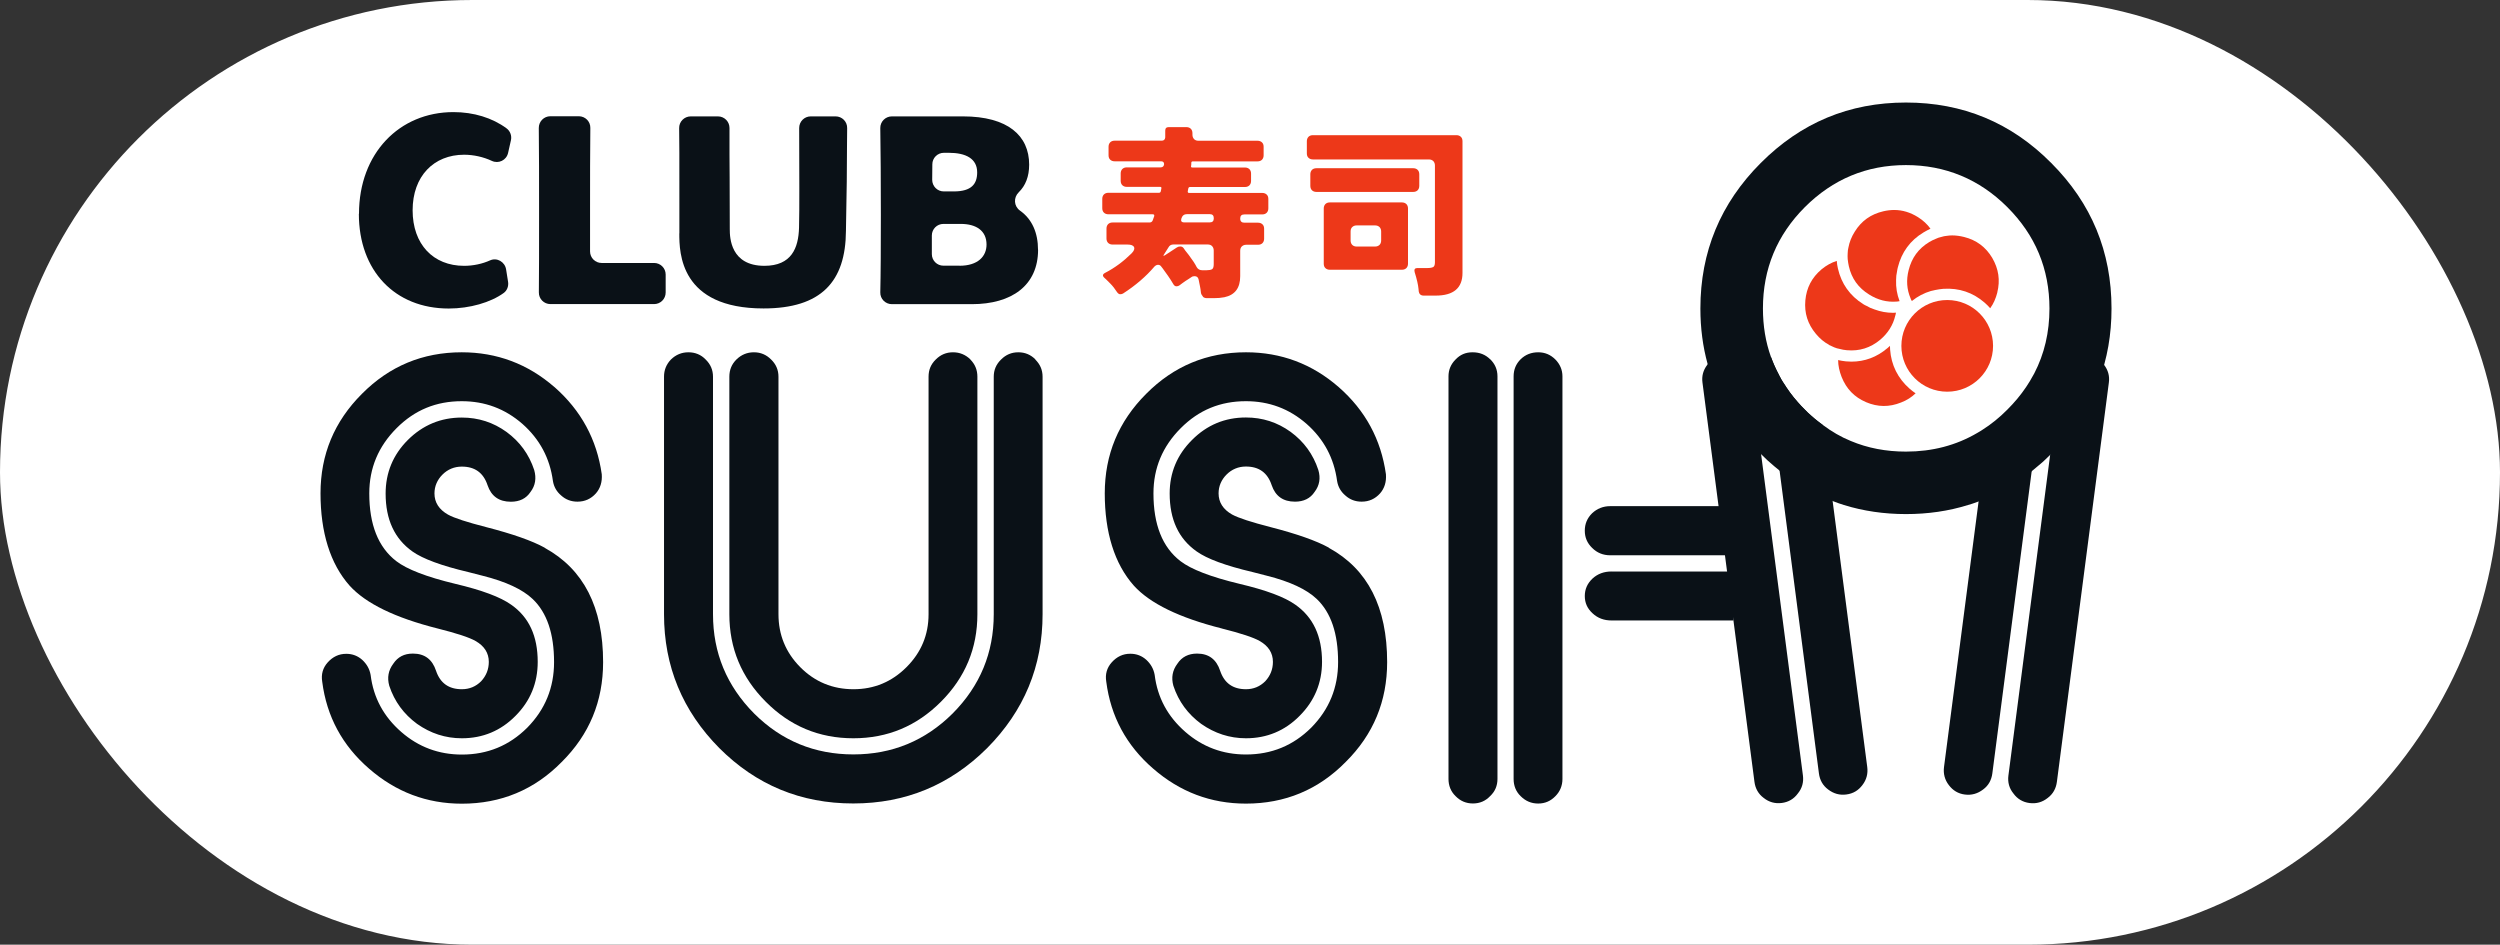 <?xml version="1.0" encoding="UTF-8"?>
<svg id="Layer_2" data-name="Layer 2" xmlns="http://www.w3.org/2000/svg" viewBox="0 0 350.14 132.31">
  <rect x="0" y="0" width="350.14" height="132.31" fill="#333333" stroke="none"/>
  <defs>
    <style>
      .cls-1 {
        fill: #fff;
      }

      .cls-2 {
        fill: #ed3819;
      }

      .cls-3 {
        fill: #0a1117;
      }
    </style>
  </defs>
  <g id="Logo">
    <rect class="cls-1" x="0" y="0" width="350.14" height="132.31" rx="66.16" ry="66.16"/>
    <g>
      <path class="cls-2" d="M168.47,41.5c-.15-.15-.24-.31-.27-.5-.03-.19-.05-.35-.06-.49-.02-.14-.04-.28-.08-.44s-.06-.3-.09-.44c-.03-.14-.06-.29-.09-.46-.07-.33-.26-.49-.57-.49-.17,0-.32,.04-.44,.13s-.25,.17-.39,.26c-.14,.09-.28,.18-.44,.28-.16,.1-.3,.21-.44,.31s-.27,.2-.4,.3-.27,.14-.43,.14-.28-.08-.39-.23c-.34-.57-.61-.98-.8-1.25-.19-.27-.34-.48-.46-.64-.12-.16-.21-.29-.28-.39-.07-.09-.15-.2-.25-.32s-.23-.18-.4-.18-.33,.08-.49,.23c-1.2,1.41-2.67,2.67-4.41,3.79-.12,.07-.25,.1-.4,.1s-.29-.09-.43-.28c-.31-.48-.63-.89-.95-1.21l-.59-.59c-.07-.07-.15-.14-.23-.21-.31-.27-.28-.51,.08-.7,1.36-.7,2.59-1.62,3.71-2.73,.34-.34,.46-.64,.35-.88-.11-.24-.42-.36-.92-.36h-2.09c-.26,0-.46-.08-.62-.23-.15-.15-.23-.36-.23-.62v-1.39c0-.26,.08-.46,.23-.62,.16-.15,.36-.23,.62-.23h5.18c.21,0,.35-.09,.44-.28l.21-.59c.05-.19-.02-.28-.21-.28h-6.21c-.26,0-.46-.08-.62-.23-.15-.15-.23-.36-.23-.62v-1.31c0-.26,.08-.46,.23-.62,.16-.15,.36-.23,.62-.23h7.09c.14,0,.22-.07,.26-.21l.08-.41c.03-.14-.03-.21-.18-.21h-4.67c-.26,0-.46-.08-.62-.23-.15-.15-.23-.36-.23-.62v-1.03c0-.26,.08-.46,.23-.62,.16-.15,.36-.23,.62-.23h4.74c.29,0,.46-.15,.49-.44,0-.27-.14-.41-.41-.41h-6.52c-.26,0-.46-.08-.62-.23-.16-.15-.23-.36-.23-.62v-1.19c0-.26,.08-.46,.23-.62,.15-.15,.36-.23,.62-.23h6.6c.29,0,.46-.15,.49-.46v-.95c0-.33,.16-.49,.49-.49h2.47c.26,0,.46,.08,.62,.23,.15,.15,.23,.36,.23,.62v.21c0,.26,.08,.46,.23,.62s.36,.23,.62,.23h8.27c.26,0,.46,.08,.62,.23,.16,.15,.23,.36,.23,.62v1.19c0,.26-.08,.46-.23,.62-.15,.15-.36,.23-.62,.23h-9.07c-.14,0-.21,.07-.21,.21v.21l-.03,.23c-.04,.14,.03,.21,.18,.21h7.37c.26,0,.46,.08,.62,.23,.15,.15,.23,.36,.23,.62v1.03c0,.26-.08,.46-.23,.62-.16,.15-.36,.23-.62,.23h-7.71c-.12,0-.2,.07-.23,.21l-.08,.41c0,.14,.06,.21,.18,.21h10.26c.26,0,.46,.08,.62,.23,.16,.15,.23,.36,.23,.62v1.31c0,.26-.08,.46-.23,.62-.15,.15-.36,.23-.62,.23h-2.5c-.4,0-.59,.19-.59,.58s.2,.58,.59,.58h1.91c.26,0,.46,.08,.62,.23,.16,.15,.23,.36,.23,.62v1.39c0,.26-.08,.46-.23,.62-.15,.15-.36,.23-.62,.23h-1.65c-.26,0-.46,.08-.62,.23-.16,.15-.23,.36-.23,.62v3.56c0,1.65-.74,2.63-2.22,2.94-.45,.09-.94,.13-1.49,.13h-.95c-.24,0-.44-.07-.59-.22Zm-.1-3.65h.62c.34,0,.6-.05,.76-.14,.16-.09,.24-.33,.24-.71v-1.91c0-.26-.08-.46-.23-.62s-.36-.23-.62-.23h-4.79c-.33,0-.56,.14-.7,.41l-.59,.93c-.19,.27-.15,.33,.13,.15l1.62-1.06c.14-.1,.3-.15,.49-.15s.34,.07,.45,.21c.11,.14,.19,.26,.25,.36,.02,.02,.18,.22,.49,.62,.53,.7,.9,1.27,1.11,1.7,.17,.29,.43,.44,.77,.44Zm-2.5-6.7h3.56c.38,0,.57-.19,.57-.58s-.19-.58-.57-.58h-3.17c-.4,0-.66,.19-.79,.58-.13,.39,0,.58,.4,.58Z"/>
      <path class="cls-2" d="M198.7,40.77c-.02-.09-.03-.19-.03-.31-.05-.57-.23-1.35-.54-2.35-.1-.38,.03-.57,.39-.57h1.42c.36,0,.62-.05,.79-.14,.16-.09,.24-.31,.24-.66v-13.56c0-.26-.08-.46-.23-.62-.16-.15-.36-.23-.62-.23h-16.24c-.26,0-.46-.08-.62-.23-.16-.15-.23-.36-.23-.62v-1.7c0-.26,.08-.46,.23-.62,.15-.15,.36-.23,.62-.23h20.1c.26,0,.46,.08,.62,.23,.16,.15,.23,.36,.23,.62v18.45c0,2.11-1.25,3.17-3.76,3.17h-1.68c-.41,0-.64-.22-.7-.64Zm-15.18-14.74v-1.62c0-.26,.08-.46,.23-.62,.15-.15,.36-.23,.62-.23h13.56c.26,0,.46,.08,.62,.23,.15,.15,.23,.36,.23,.62v1.62c0,.26-.08,.46-.23,.62-.16,.15-.36,.23-.62,.23h-13.56c-.26,0-.46-.08-.62-.23-.15-.15-.23-.36-.23-.62Zm1.88,10.9v-7.73c0-.26,.08-.46,.23-.62,.15-.15,.36-.23,.62-.23h10.1c.26,0,.46,.08,.62,.23,.15,.15,.23,.36,.23,.62v7.73c0,.26-.08,.46-.23,.62-.16,.15-.36,.23-.62,.23h-10.1c-.26,0-.46-.08-.62-.23-.16-.15-.23-.36-.23-.62Zm4.61-2.4h2.58c.26,0,.46-.08,.62-.23,.15-.15,.23-.36,.23-.62v-1.26c0-.26-.08-.46-.23-.62-.16-.15-.36-.23-.62-.23h-2.58c-.26,0-.46,.08-.62,.23-.16,.15-.23,.36-.23,.62v1.26c0,.26,.08,.46,.23,.62,.15,.15,.36,.23,.62,.23Z"/>
    </g>
    <path class="cls-3" d="M77.66,54.22c-3.74-3.26-8.08-4.88-12.99-4.88-5.46,0-10.12,1.93-13.98,5.82-3.87,3.87-5.8,8.5-5.8,13.94s1.35,9.86,4.08,12.93c2.26,2.49,6.36,4.49,12.31,5.99,2.66,.67,4.45,1.25,5.33,1.76,1.22,.69,1.85,1.68,1.85,2.92,0,1.05-.37,1.95-1.07,2.71-.75,.75-1.65,1.12-2.71,1.12-1.83,0-3.03-.86-3.61-2.58-.52-1.59-1.59-2.41-3.22-2.41h-.04c-1.2,0-2.1,.47-2.73,1.42-.69,.92-.88,1.95-.56,3.09,.73,2.21,2.04,3.97,3.89,5.33,1.89,1.33,3.97,2.02,6.27,2.02,2.94,0,5.46-1.05,7.52-3.14,2.08-2.08,3.11-4.62,3.11-7.56,0-3.61-1.22-6.27-3.72-8.01-1.5-1.07-4.1-2.04-7.82-2.92-4.04-.97-6.79-2.04-8.27-3.18-2.53-1.95-3.78-5.11-3.78-9.49,0-3.54,1.27-6.57,3.82-9.13s5.56-3.78,9.13-3.78c3.24,0,6.06,1.05,8.5,3.18,2.43,2.15,3.84,4.81,4.27,7.99,.13,.82,.52,1.5,1.16,2.04,.64,.58,1.4,.86,2.28,.86,1.03,0,1.89-.39,2.58-1.16,.62-.71,.9-1.61,.82-2.68-.69-4.88-2.9-8.93-6.61-12.2Zm-1.37,22.49c-1.76-.97-4.49-1.93-8.18-2.88-2.68-.69-4.49-1.27-5.37-1.76-1.25-.71-1.89-1.7-1.89-2.96,0-1.01,.39-1.91,1.12-2.64s1.65-1.12,2.71-1.12c1.83,0,3.03,.86,3.61,2.62,.52,1.52,1.59,2.3,3.26,2.3,1.22,0,2.15-.45,2.75-1.37,.69-.9,.84-1.93,.52-3.07-.73-2.21-2.02-3.97-3.87-5.33-1.87-1.35-3.95-2.02-6.27-2.02-2.94,0-5.46,1.05-7.56,3.14-2.08,2.08-3.11,4.6-3.11,7.5,0,3.65,1.25,6.34,3.76,8.12,1.46,1.03,4.08,2,7.82,2.88,.94,.24,1.61,.41,2.02,.52,3.26,.82,5.58,1.91,7,3.26,2,1.91,2.99,4.85,2.99,8.83,0,3.59-1.25,6.64-3.76,9.19-2.53,2.51-5.56,3.76-9.15,3.76-3.22,0-6.06-1.05-8.48-3.16-2.47-2.15-3.91-4.81-4.3-7.99-.15-.84-.54-1.52-1.16-2.1-.62-.56-1.37-.86-2.23-.86h-.04c-1.01,0-1.87,.41-2.58,1.2-.69,.77-.94,1.68-.77,2.71,.62,4.85,2.81,8.93,6.57,12.18,3.74,3.26,8.08,4.9,12.99,4.9,5.46,0,10.14-1.93,13.98-5.84,3.87-3.84,5.8-8.5,5.8-13.98,0-7.69-2.73-13.02-8.16-16Z"/>
    <path class="cls-3" d="M145.03,50.35c-.67-.67-1.46-1.01-2.41-1.01s-1.74,.34-2.41,1.01c-.69,.67-1.03,1.46-1.03,2.41v33.27c0,5.39-1.91,10.03-5.76,13.9-3.84,3.82-8.48,5.73-13.9,5.73s-10.07-1.91-13.9-5.73c-3.84-3.87-5.76-8.5-5.76-13.9V52.76c0-.94-.34-1.74-1.03-2.41-.64-.67-1.46-1.01-2.41-1.01s-1.76,.34-2.45,1.01c-.64,.67-.97,1.46-.97,2.41v33.27c0,7.28,2.58,13.53,7.75,18.75,5.18,5.18,11.43,7.75,18.75,7.75s13.55-2.58,18.75-7.75c5.18-5.22,7.77-11.47,7.77-18.75V52.76c0-.94-.34-1.74-1.03-2.41Zm-9.11,0c-.69-.67-1.5-1.01-2.45-1.01s-1.74,.34-2.41,1.01c-.69,.67-1.01,1.46-1.01,2.41v33.27c0,2.88-1.03,5.35-3.09,7.41-2.06,2.06-4.53,3.09-7.43,3.09s-5.41-1.03-7.45-3.09c-2.04-2.06-3.05-4.53-3.05-7.41V52.76c0-.94-.34-1.74-1.03-2.41-.67-.67-1.46-1.01-2.41-1.01s-1.76,.34-2.45,1.01c-.67,.67-.99,1.46-.99,2.41v33.27c0,4.77,1.7,8.85,5.11,12.26,3.37,3.39,7.45,5.11,12.26,5.11s8.87-1.72,12.26-5.11c3.41-3.41,5.11-7.5,5.11-12.26V52.76c0-.94-.32-1.74-.99-2.41Z"/>
    <path class="cls-3" d="M186.11,76.7c-1.76-.97-4.49-1.93-8.18-2.88-2.68-.69-4.47-1.27-5.37-1.76-1.25-.71-1.89-1.7-1.89-2.96,0-1.01,.39-1.91,1.12-2.64s1.65-1.12,2.71-1.12c1.83,0,3.03,.86,3.61,2.62,.52,1.52,1.59,2.3,3.26,2.3,1.22,0,2.15-.45,2.75-1.37,.69-.9,.86-1.93,.52-3.07-.73-2.21-2.02-3.97-3.87-5.33-1.87-1.35-3.95-2.02-6.27-2.02-2.94,0-5.46,1.05-7.54,3.14-2.1,2.08-3.14,4.6-3.14,7.5,0,3.65,1.25,6.34,3.78,8.12,1.44,1.03,4.06,2,7.8,2.88,.94,.24,1.61,.41,2.02,.52,3.26,.82,5.58,1.91,7,3.26,2,1.91,2.99,4.85,2.99,8.83,0,3.59-1.25,6.64-3.76,9.19-2.53,2.51-5.56,3.76-9.15,3.76-3.22,0-6.06-1.05-8.48-3.16-2.47-2.15-3.91-4.81-4.3-7.99-.15-.84-.54-1.52-1.16-2.1-.62-.56-1.37-.86-2.23-.86h-.04c-1.01,0-1.87,.41-2.58,1.2-.69,.77-.94,1.68-.77,2.71,.62,4.85,2.81,8.93,6.57,12.18,3.74,3.26,8.08,4.9,12.99,4.9,5.46,0,10.14-1.93,13.98-5.84,3.87-3.84,5.8-8.5,5.8-13.98,0-7.69-2.71-13.02-8.16-16Zm-15.01,11.32c2.66,.67,4.45,1.25,5.33,1.76,1.22,.69,1.85,1.68,1.85,2.92,0,1.05-.37,1.95-1.07,2.71-.75,.75-1.65,1.12-2.71,1.12-1.83,0-3.03-.86-3.61-2.58-.52-1.59-1.59-2.41-3.22-2.41h-.02c-1.2,0-2.13,.47-2.75,1.42-.69,.92-.88,1.95-.56,3.09,.73,2.21,2.04,3.97,3.89,5.33,1.89,1.33,3.99,2.02,6.27,2.02,2.94,0,5.46-1.05,7.52-3.14,2.08-2.08,3.14-4.62,3.14-7.56,0-3.61-1.25-6.27-3.74-8.01-1.5-1.07-4.1-2.04-7.82-2.92-4.04-.97-6.79-2.04-8.27-3.18-2.53-1.95-3.78-5.11-3.78-9.49,0-3.54,1.27-6.57,3.82-9.13s5.56-3.78,9.13-3.78c3.24,0,6.06,1.05,8.5,3.18,2.43,2.15,3.84,4.81,4.27,7.99,.13,.82,.52,1.5,1.16,2.04,.64,.58,1.4,.86,2.28,.86,1.03,0,1.89-.39,2.58-1.16,.62-.71,.9-1.61,.82-2.68-.69-4.88-2.88-8.93-6.61-12.2-3.74-3.26-8.08-4.88-12.99-4.88-5.46,0-10.12,1.93-13.98,5.82-3.87,3.87-5.8,8.5-5.8,13.94s1.35,9.86,4.08,12.93c2.26,2.49,6.36,4.49,12.31,5.99Zm15.01-11.32c-1.76-.97-4.49-1.93-8.18-2.88-2.68-.69-4.47-1.27-5.37-1.76-1.25-.71-1.89-1.7-1.89-2.96,0-1.01,.39-1.91,1.12-2.64s1.65-1.12,2.71-1.12c1.83,0,3.03,.86,3.61,2.62,.52,1.52,1.59,2.3,3.26,2.3,1.22,0,2.15-.45,2.75-1.37,.69-.9,.86-1.93,.52-3.07-.73-2.21-2.02-3.97-3.87-5.33-1.87-1.35-3.95-2.02-6.27-2.02-2.94,0-5.46,1.05-7.54,3.14-2.1,2.08-3.14,4.6-3.14,7.5,0,3.65,1.25,6.34,3.78,8.12,1.44,1.03,4.06,2,7.8,2.88,.94,.24,1.61,.41,2.02,.52,3.26,.82,5.58,1.91,7,3.26,2,1.91,2.99,4.85,2.99,8.83,0,3.59-1.25,6.64-3.76,9.19-2.53,2.51-5.56,3.76-9.15,3.76-3.22,0-6.06-1.05-8.48-3.16-2.47-2.15-3.91-4.81-4.3-7.99-.15-.84-.54-1.52-1.16-2.1-.62-.56-1.37-.86-2.23-.86h-.04c-1.01,0-1.87,.41-2.58,1.2-.69,.77-.94,1.68-.77,2.71,.62,4.85,2.81,8.93,6.57,12.18,3.74,3.26,8.08,4.9,12.99,4.9,5.46,0,10.14-1.93,13.98-5.84,3.87-3.84,5.8-8.5,5.8-13.98,0-7.69-2.71-13.02-8.16-16Zm0,0c-1.76-.97-4.49-1.93-8.18-2.88-2.68-.69-4.47-1.27-5.37-1.76-1.25-.71-1.89-1.7-1.89-2.96,0-1.01,.39-1.91,1.12-2.64s1.65-1.12,2.71-1.12c1.83,0,3.03,.86,3.61,2.62,.52,1.52,1.59,2.3,3.26,2.3,1.22,0,2.15-.45,2.75-1.37,.69-.9,.86-1.93,.52-3.07-.73-2.21-2.02-3.97-3.87-5.33-1.87-1.35-3.95-2.02-6.27-2.02-2.94,0-5.46,1.05-7.54,3.14-2.1,2.08-3.14,4.6-3.14,7.5,0,3.65,1.25,6.34,3.78,8.12,1.44,1.03,4.06,2,7.8,2.88,.94,.24,1.61,.41,2.02,.52,3.26,.82,5.58,1.91,7,3.26,2,1.91,2.99,4.85,2.99,8.83,0,3.59-1.25,6.64-3.76,9.19-2.53,2.51-5.56,3.76-9.15,3.76-3.22,0-6.06-1.05-8.48-3.16-2.47-2.15-3.91-4.81-4.3-7.99-.15-.84-.54-1.52-1.16-2.1-.62-.56-1.37-.86-2.23-.86h-.04c-1.01,0-1.87,.41-2.58,1.2-.69,.77-.94,1.68-.77,2.71,.62,4.85,2.81,8.93,6.57,12.18,3.74,3.26,8.08,4.9,12.99,4.9,5.46,0,10.14-1.93,13.98-5.84,3.87-3.84,5.8-8.5,5.8-13.98,0-7.69-2.71-13.02-8.16-16Z"/>
    <path class="cls-3" d="M208.69,50.31c-.64-.64-1.46-.97-2.45-.97s-1.74,.34-2.38,1.01c-.67,.67-.99,1.46-.99,2.36v56.38c0,.94,.32,1.76,.99,2.41,.67,.69,1.48,1.03,2.43,1.03s1.76-.34,2.41-1.03c.69-.64,1.03-1.46,1.03-2.41V52.71c0-.94-.34-1.74-1.03-2.41Z"/>
    <path class="cls-3" d="M217.84,50.35c-.67-.67-1.46-1.01-2.41-1.01s-1.78,.32-2.45,.97c-.67,.67-.99,1.46-.99,2.41v56.38c0,.94,.32,1.76,.99,2.41,.69,.69,1.5,1.03,2.45,1.03s1.74-.34,2.41-1.03c.64-.64,.99-1.46,.99-2.41V52.71c0-.9-.34-1.7-.99-2.36Z"/>
    <path class="cls-3" d="M225.7,80.05h17.08v6.85h-17.08c-1.03,0-1.93-.32-2.66-1.01-.73-.67-1.08-1.46-1.08-2.41s.35-1.76,1.08-2.45c.73-.67,1.62-.99,2.66-.99Z"/>
    <path class="cls-3" d="M241.73,70.9v6.87h-16.22c-.98,0-1.83-.34-2.52-1.03-.69-.67-1.03-1.46-1.03-2.41s.33-1.76,1.03-2.45c.69-.64,1.54-.99,2.52-.99h16.22Z"/>
    <g>
      <path class="cls-3" d="M287.29,22.83c-5.6-5.65-12.39-8.47-20.35-8.47s-14.7,2.82-20.34,8.47c-5.63,5.64-8.45,12.43-8.45,20.38,0,2.74,.34,5.34,1.02,7.8h0c.24,.91,.53,1.79,.87,2.65,.16,.4,.32,.79,.49,1.17,.83,1.86,1.87,3.64,3.13,5.32,.67,.92,1.41,1.81,2.24,2.68,.07,.08,.14,.15,.21,.23,.16,.17,.33,.34,.49,.5l.03,.03c.61,.62,1.25,1.2,1.9,1.74,.07,.06,.14,.12,.21,.17,.16,.14,.33,.28,.5,.41,.22,.19,.45,.36,.67,.53,.68,.51,1.37,.98,2.07,1.41,1.29,.82,2.64,1.5,4.03,2.07,.06,.03,.13,.05,.19,.07,.15,.06,.31,.13,.47,.18,.52,.21,1.05,.39,1.58,.56,2.72,.84,5.62,1.27,8.69,1.27s5.97-.42,8.69-1.27c.16-.04,.31-.09,.46-.14,.06-.02,.13-.04,.19-.06,2.36-.79,4.61-1.92,6.7-3.37,.16-.12,.33-.23,.49-.35,.07-.04,.13-.09,.2-.14,.63-.46,1.25-.95,1.86-1.49,.17-.13,.34-.28,.51-.43,.07-.06,.13-.12,.2-.18,.35-.32,.7-.66,1.05-1.01,2.43-2.43,4.34-5.07,5.72-7.93h0c.14-.31,.28-.61,.41-.91,.19-.44,.37-.89,.54-1.33,.01-.01,0-.02,0-.02,1.18-3.15,1.77-6.53,1.77-10.16,0-7.95-2.8-14.74-8.44-20.38Zm-2.38,29.47c-.2,.37-.4,.73-.62,1.09-.17,.28-.35,.56-.53,.83-.74,1.1-1.62,2.15-2.62,3.15-1.1,1.11-2.27,2.06-3.51,2.84-.07,.04-.13,.09-.2,.13-.16,.1-.33,.2-.49,.29-2.97,1.75-6.31,2.62-10,2.62-2.78,0-5.36-.49-7.73-1.49-1.38-.56-2.68-1.32-3.92-2.25h-.01c-.17-.12-.33-.24-.49-.37-.07-.05-.14-.1-.21-.16-.32-.25-.64-.52-.95-.8-.3-.26-.57-.51-.85-.81-.35-.35-.68-.68-.99-1.05-.77-.86-1.44-1.79-2.02-2.73h-.01c-.11-.18-.22-.35-.32-.53v-.02c-.11-.19-.22-.38-.31-.58-.42-.79-.79-1.61-1.09-2.45-.76-2.11-1.13-4.38-1.13-6.8,0-5.56,1.96-10.28,5.87-14.2,3.92-3.91,8.64-5.89,14.16-5.89s10.29,1.98,14.2,5.89c3.92,3.92,5.9,8.64,5.9,14.2,0,3.32-.71,6.36-2.13,9.09Z"/>
      <path class="cls-2" d="M268.3,55.08c-.57,.55-1.23,.98-2.04,1.29-1.66,.67-3.27,.65-4.9-.04-1.65-.71-2.76-1.86-3.43-3.53-.31-.8-.49-1.59-.49-2.37,.33,.08,.71,.14,1.08,.18,.25,.02,.53,.04,.78,.04,1.86,0,3.56-.63,5.03-1.88,.14-.12,.25-.22,.37-.33,0,.16,0,.33,.02,.51,.16,2.19,1.08,4.03,2.72,5.48,.27,.24,.55,.45,.84,.65Z"/>
      <path class="cls-2" d="M265.54,43.8c-.02,.16-.06,.29-.1,.43-.31,1.31-1.02,2.43-2.1,3.35-1.37,1.14-2.92,1.63-4.68,1.47-.35-.04-.69-.08-1-.18-.27-.04-.51-.12-.76-.22s-.49-.22-.72-.33v-.02c-.69-.37-1.31-.88-1.86-1.55-1.14-1.37-1.63-2.9-1.47-4.68,.16-1.76,.9-3.19,2.27-4.35,.67-.55,1.37-.94,2.13-1.18,.02,.35,.08,.71,.16,1.06,.49,2.15,1.68,3.82,3.54,4.99,.16,.1,.29,.18,.45,.24,.37,.22,.74,.39,1.14,.51,.84,.31,1.7,.47,2.59,.47,.14,0,.27,0,.41-.02Z"/>
      <path class="cls-2" d="M270.38,32.03c-.31,.16-.65,.31-.96,.51-1.88,1.12-3.09,2.78-3.62,4.92-.04,.18-.08,.33-.1,.51-.1,.43-.14,.84-.14,1.25-.04,1.02,.12,2,.49,2.96-.14,.04-.29,.04-.43,.06-1.35,.1-2.6-.22-3.82-.98-1.53-.94-2.47-2.25-2.86-3.98-.08-.33-.12-.67-.16-1-.02-.27-.02-.55,0-.82,0-.27,.04-.53,.1-.78,.14-.76,.43-1.51,.9-2.25,.94-1.51,2.25-2.43,4-2.84,.51-.12,1.02-.18,1.51-.18,1.16,0,2.25,.33,3.33,1,.72,.45,1.31,1,1.76,1.63Z"/>
      <path class="cls-2" d="M279.74,40.96c-.22,.84-.53,1.57-1,2.21-.24-.27-.49-.53-.78-.78-1.65-1.43-3.58-2.08-5.78-1.94-.18,.02-.33,.04-.51,.06h-.02c-.41,.06-.78,.14-1.18,.24h-.02c-.98,.29-1.88,.76-2.68,1.41-.08-.12-.14-.24-.18-.37-.53-1.25-.63-2.55-.27-3.96,.43-1.72,1.37-3.02,2.9-3.94,.31-.18,.61-.33,.92-.45,.25-.12,.49-.2,.74-.25,.25-.08,.51-.14,.78-.16,.25-.04,.51-.06,.76-.06,.53,0,1.1,.08,1.66,.22,1.72,.43,3.02,1.39,3.94,2.92,.9,1.55,1.14,3.13,.71,4.86Z"/>
      <circle class="cls-2" cx="272.72" cy="48.44" r="6.42"/>
    </g>
    <path class="cls-3" d="M243.89,50.43c-.72-.56-1.57-.77-2.55-.64s-1.68,.57-2.23,1.31c-.57,.75-.79,1.58-.67,2.47l7.28,55.92c.12,.94,.55,1.71,1.29,2.26,.75,.6,1.6,.83,2.54,.71s1.7-.57,2.25-1.33c.6-.73,.83-1.58,.71-2.52l-7.28-55.92c-.12-.94-.57-1.68-1.33-2.25Z"/>
    <path class="cls-3" d="M260.85,109.94c-.57,.77-1.31,1.21-2.25,1.33-.94,.13-1.79-.11-2.56-.7-.75-.56-1.17-1.32-1.29-2.26l-5.51-42.4-.5-3.84-.21-1.58-1.06-8.1c-.11-.89,.07-1.67,.57-2.38,.3,.84,.67,1.66,1.09,2.45,.09,.2,.2,.39,.31,.58v.02c.1,.18,.21,.35,.32,.53h.01c.58,.94,1.25,1.87,2.02,2.73,.31,.37,.64,.7,.99,1.05,.28,.3,.55,.55,.85,.81,.31,.28,.63,.55,.95,.8,.07,.06,.14,.11,.21,.16,.16,.13,.32,.25,.49,.37h.01l.72,5.57,.19,1.48,.47,3.61,4.85,37.26c.12,.93-.11,1.79-.67,2.51Z"/>
    <path class="cls-3" d="M289.91,50.43c.72-.56,1.57-.77,2.55-.64s1.68,.57,2.23,1.31c.57,.75,.79,1.58,.67,2.47l-7.28,55.93c-.12,.94-.55,1.71-1.29,2.26-.75,.6-1.6,.83-2.54,.71s-1.7-.57-2.25-1.33c-.6-.73-.83-1.58-.71-2.52l7.28-55.93c.12-.94,.57-1.68,1.33-2.25Z"/>
    <path class="cls-3" d="M286.33,52.29s-.01,.06-.01,.09l-1.23,9.44-.2,1.55-.49,3.78-5.36,41.16c-.12,.94-.54,1.71-1.29,2.26-.77,.59-1.62,.83-2.56,.71-.94-.12-1.68-.57-2.25-1.33-.56-.73-.79-1.58-.67-2.52l4.78-36.71,.46-3.57,.19-1.47,.66-5.06c.16-.09,.33-.19,.49-.29,.07-.04,.13-.09,.2-.13,1.24-.78,2.41-1.73,3.51-2.84,1-1,1.88-2.05,2.62-3.15,.18-.27,.36-.55,.53-.83,.22-.36,.42-.72,.62-1.09Z"/>
    <g>
      <path class="cls-3" d="M50.28,29.94c0-8.45,5.64-14.24,13.23-14.24,2.82,0,5.44,.8,7.44,2.28,.51,.38,.75,1.03,.61,1.66l-.4,1.78c-.23,1.02-1.33,1.56-2.28,1.11-1.15-.54-2.54-.86-3.88-.86-4.25,0-7.21,3.01-7.21,7.78s2.89,7.78,7.21,7.78c1.28,0,2.57-.28,3.65-.77,.96-.43,2.06,.22,2.23,1.26l.28,1.76c.09,.59-.13,1.2-.61,1.55-1.83,1.33-4.76,2.18-7.7,2.18-7.55,0-12.59-5.3-12.59-13.26Z"/>
      <path class="cls-3" d="M93.23,38.47v2.5c0,.9-.73,1.62-1.62,1.62h-14.52c-.91,0-1.64-.74-1.62-1.65,.03-2.33,.03-6.52,.03-10.83,0-4.63,0-9.4-.04-12.18-.01-.91,.72-1.65,1.62-1.65h3.98c.91,0,1.64,.74,1.62,1.64-.04,3.12-.04,7.42-.04,11.59v5.7c0,.9,.73,1.62,1.62,1.62h7.35c.9,0,1.62,.73,1.62,1.62Z"/>
      <path class="cls-3" d="M95.15,32.68v-4.17c0-6.54,0-8.99-.03-10.56-.02-.91,.72-1.65,1.62-1.65h3.81c.9,0,1.62,.73,1.62,1.62v3.64c0,1.35,.04,3.8,.04,10.56,0,1.16,.11,5.11,4.85,5.11,3.79,0,4.77-2.48,4.85-5.34,.04-1.39,.04-3.42,.04-5.56,0-1.73,0-5.75-.02-8.4,0-.9,.72-1.63,1.62-1.63h3.48c.91,0,1.64,.74,1.62,1.64,0,.7-.02,1.48-.02,2.34,0,2.93-.04,6.88-.15,12.06-.04,7.1-3.46,10.86-11.54,10.86-11.69,0-11.8-7.78-11.8-10.52Z"/>
      <path class="cls-3" d="M145.39,34.97c0,5-3.68,7.63-9.28,7.63h-11.2c-.91,0-1.65-.75-1.62-1.66,.06-2.43,.08-6.54,.08-10.81,0-4.54-.03-9.24-.08-12.18-.02-.91,.72-1.65,1.62-1.65h9.95c6.31,0,9.28,2.71,9.28,6.76,0,1.68-.52,2.95-1.46,3.87-.76,.75-.69,1.95,.18,2.57,1.7,1.2,2.52,3.12,2.52,5.48Zm-11.01,2.25c2.59,0,3.79-1.32,3.79-2.97,0-1.95-1.46-2.89-3.61-2.89h-2.43c-.9,0-1.62,.73-1.62,1.62v2.61c0,.9,.73,1.62,1.62,1.62h2.25Zm-3.8-14.21c0,.72-.01,1.44-.02,2.17,0,.9,.72,1.63,1.62,1.63h1.41c2.48,0,3.27-1.05,3.27-2.67,0-1.92-1.58-2.74-3.98-2.74h-.68c-.89,0-1.62,.72-1.62,1.61Z"/>
    </g>
  </g>
</svg>